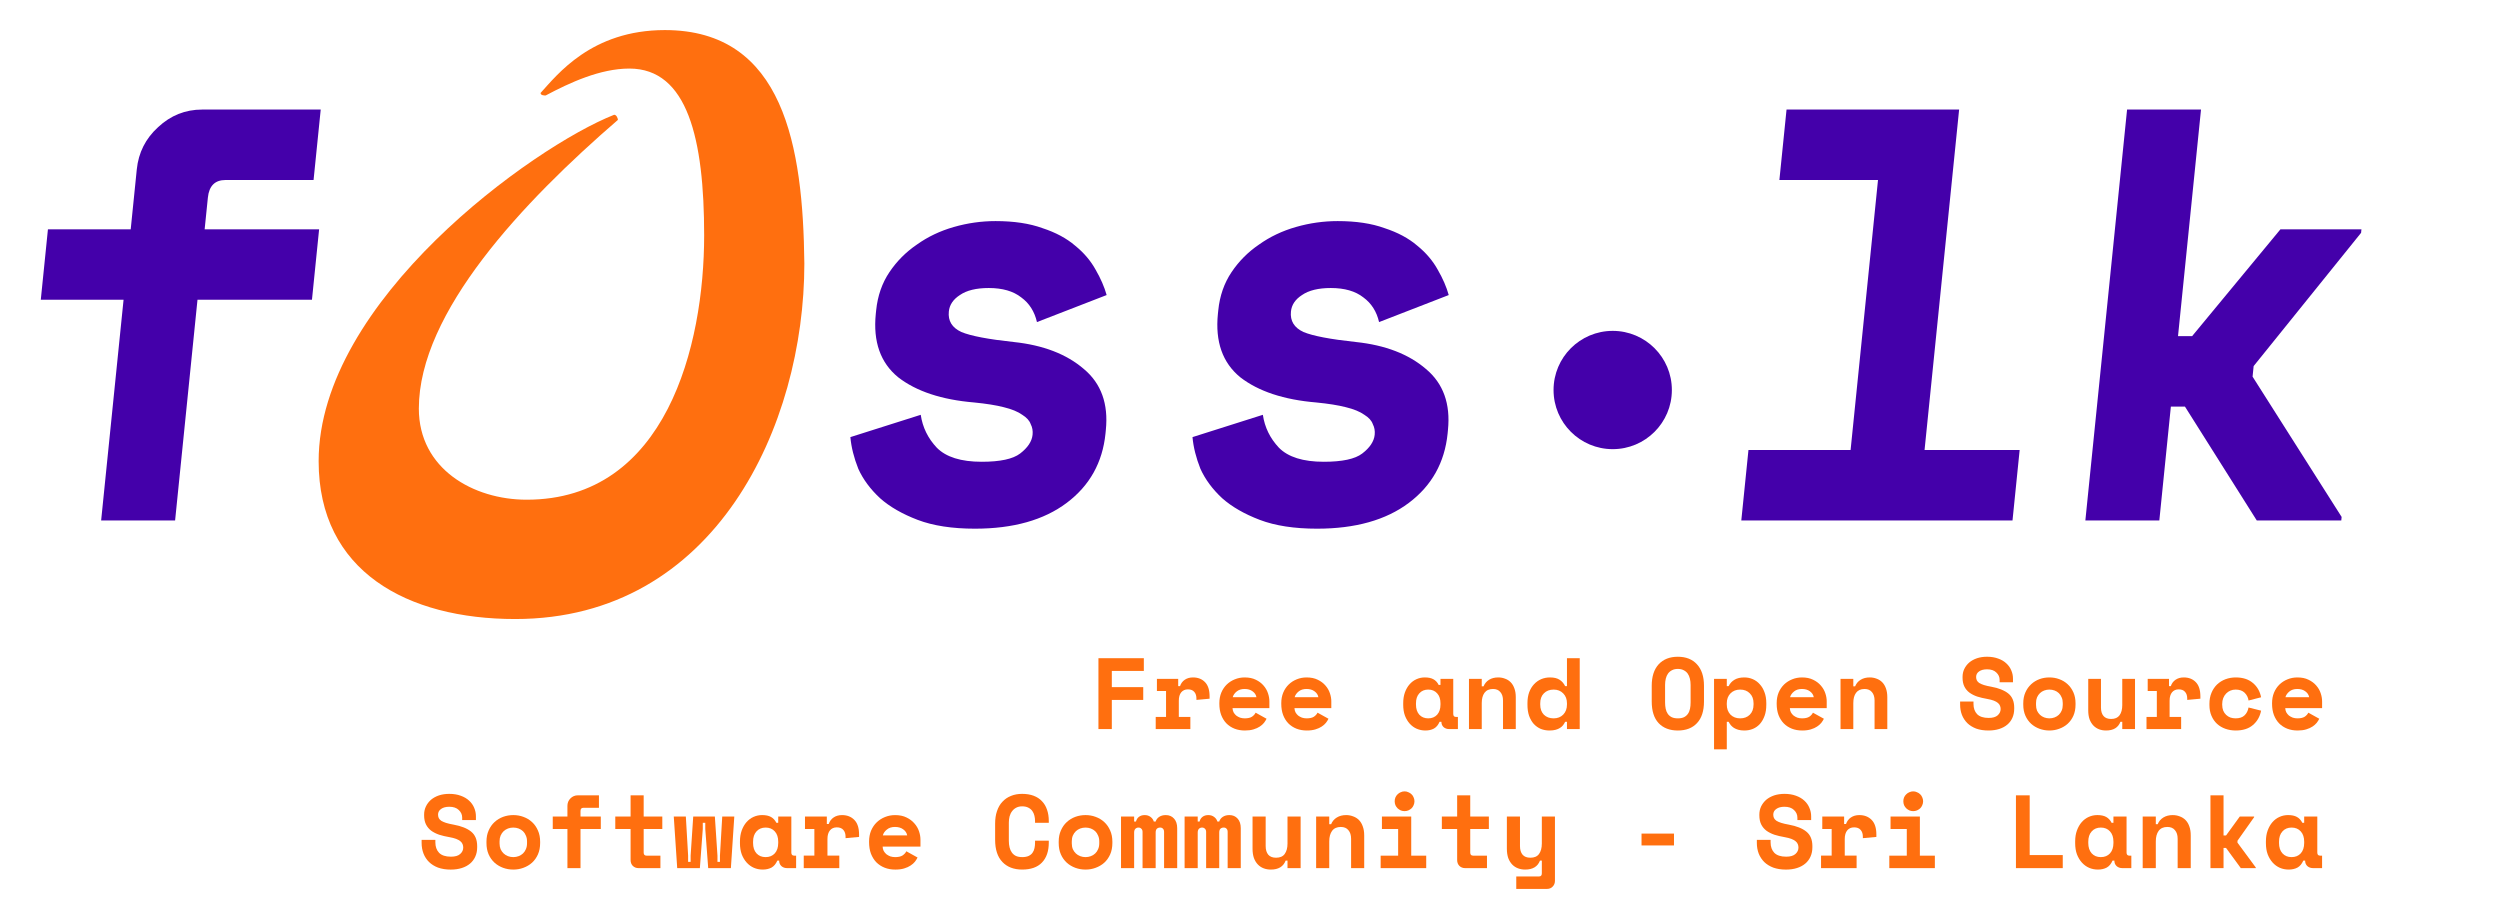 <?xml version="1.0" encoding="UTF-8" standalone="no"?>
<!-- Created with Inkscape (http://www.inkscape.org/) -->

<svg
   xmlns:dc="http://purl.org/dc/elements/1.1/"
   xmlns:cc="http://creativecommons.org/ns#"
   xmlns:rdf="http://www.w3.org/1999/02/22-rdf-syntax-ns#"
   xmlns:svg="http://www.w3.org/2000/svg"
   xmlns="http://www.w3.org/2000/svg"
   xmlns:sodipodi="http://sodipodi.sourceforge.net/DTD/sodipodi-0.dtd"
   xmlns:inkscape="http://www.inkscape.org/namespaces/inkscape"
   version="1.1"
   id="svg2"
   xml:space="preserve"
   width="742pt"
   height="270pt"
   viewBox="0 0 989.335 360"
   sodipodi:docname="fosslk_logo_FULL_CLR.svg"
   inkscape:version="0.92.2 5c3e80d, 2017-08-06"><defs
     id="defs6" /><sodipodi:namedview
     pagecolor="#ffffff"
     bordercolor="#666666"
     borderopacity="1"
     objecttolerance="10"
     gridtolerance="10"
     guidetolerance="10"
     inkscape:pageopacity="0"
     inkscape:pageshadow="2"
     inkscape:window-width="1441"
     inkscape:window-height="863"
     id="namedview4"
     showgrid="false"
     inkscape:zoom="0.80217391"
     inkscape:cx="479.32249"
     inkscape:cy="86"
     inkscape:window-x="0"
     inkscape:window-y="0"
     inkscape:window-maximized="0"
     inkscape:current-layer="g10"
     units="pt" /><g
     id="g10"
     inkscape:groupmode="layer"
     inkscape:label="ink_ext_XXXXXX"
     transform="matrix(1.333,0,0,-1.333,0,360)"><path
       inkscape:connector-curvature="0"
       id="path14"
       style="fill:#ff6600;fill-opacity:0.941;fill-rule:nonzero;stroke:none;stroke-width:0.2"
       d="m 182.319,235.996 c -24.095,-9.519 -87.723,-55.23 -87.723,-102.844 0,-32.759 26.353,-46.858 58.352,-46.858 59.485,0 85.843,57.525 85.843,105.521 -0.382,34.663 -6.025,69.323 -41.412,69.323 -21.84,0 -32,-13.328 -36.9,-18.666 0,-0.755 1.131,-0.755 1.507,-0.755 7.155,3.807 16.191,7.996 24.852,7.996 17.315,0 22.207,-20.951 22.207,-49.518 0,-32.765 -11.29,-78.476 -52.702,-78.476 -15.815,0 -32,9.145 -32,27.046 0,28.576 30.869,61.332 59.101,85.711 0,0.382 -0.375,1.52 -1.124,1.52 z" /><path
       inkscape:connector-curvature="0"
       id="path16"
       style="fill:#4400aa;fill-opacity:1;fill-rule:nonzero;stroke:none;stroke-width:0.2"
       d="m 14.232,201.991 h 24.573 l 1.802,17.775 c 0.507,4.994 2.615,9.177 6.328,12.549 3.721,3.48 8.076,5.228 13.078,5.228 H 95.213 L 93.09,216.63 H 66.949 c -3.136,0 -4.884,-1.748 -5.236,-5.228 l -0.959,-9.411 h 33.983 l -2.123,-20.913 H 58.631 L 51.983,115.555 H 30.026 l 6.656,65.523 H 12.109 Z" /><path
       inkscape:connector-curvature="0"
       id="path18"
       style="fill:#4400aa;fill-opacity:1;fill-rule:nonzero;stroke:none;stroke-width:0.2"
       d="m 281.685,177.591 c -0.29,-2.787 0.959,-4.815 3.738,-6.095 2.785,-1.163 7.966,-2.154 15.551,-2.964 8.74,-0.928 15.669,-3.598 20.795,-8.015 5.142,-4.299 7.319,-10.339 6.524,-18.126 l -0.102,-1.047 c -0.875,-8.597 -4.706,-15.449 -11.502,-20.561 -6.788,-5.109 -15.879,-7.669 -27.263,-7.669 -6.736,0 -12.399,0.873 -16.988,2.613 -4.58,1.748 -8.318,3.893 -11.191,6.454 -2.871,2.669 -5.018,5.571 -6.438,8.708 -1.294,3.255 -2.083,6.391 -2.355,9.411 l 20.889,6.623 c 0.545,-3.721 2.137,-6.967 4.76,-9.76 2.739,-2.786 7.177,-4.183 13.342,-4.183 5.455,0 9.255,0.811 11.4,2.443 2.263,1.739 3.496,3.596 3.7,5.579 0.116,1.154 -0.062,2.199 -0.553,3.136 -0.36,1.045 -1.195,1.973 -2.505,2.784 -1.296,0.929 -3.138,1.686 -5.517,2.264 -2.271,0.585 -5.182,1.046 -8.748,1.396 -9.676,0.813 -17.205,3.31 -22.591,7.491 -5.258,4.301 -7.467,10.573 -6.632,18.822 l 0.11,1.046 c 0.437,4.299 1.748,8.076 3.939,11.33 2.185,3.255 4.902,5.977 8.148,8.185 3.254,2.325 6.92,4.065 10.987,5.227 4.065,1.165 8.192,1.748 12.375,1.748 5.461,0 10.098,-0.701 13.905,-2.089 3.933,-1.28 7.185,-3.028 9.746,-5.23 2.575,-2.09 4.602,-4.479 6.071,-7.148 1.482,-2.56 2.567,-5.057 3.254,-7.491 l -20.687,-8.021 c -0.725,3.137 -2.277,5.579 -4.658,7.319 -2.363,1.864 -5.579,2.793 -9.644,2.793 -3.722,0 -6.578,-0.701 -8.584,-2.091 -1.982,-1.279 -3.082,-2.911 -3.276,-4.884 z" /><path
       inkscape:connector-curvature="0"
       id="path20"
       style="fill:#4400aa;fill-opacity:1;fill-rule:nonzero;stroke:none;stroke-width:0.2"
       d="m 383.25,177.591 c -0.288,-2.787 0.961,-4.815 3.732,-6.095 2.793,-1.163 7.974,-2.154 15.559,-2.964 8.74,-0.928 15.667,-3.598 20.795,-8.015 5.142,-4.299 7.319,-10.339 6.522,-18.126 l -0.1,-1.047 c -0.875,-8.597 -4.706,-15.449 -11.502,-20.561 -6.79,-5.109 -15.879,-7.669 -27.265,-7.669 -6.742,0 -12.399,0.873 -16.988,2.613 -4.587,1.748 -8.318,3.893 -11.197,6.454 -2.865,2.669 -5.01,5.571 -6.43,8.708 -1.294,3.255 -2.083,6.391 -2.355,9.411 l 20.889,6.623 c 0.545,-3.721 2.137,-6.967 4.758,-9.76 2.733,-2.786 7.179,-4.183 13.336,-4.183 5.463,0 9.263,0.811 11.4,2.443 2.271,1.739 3.504,3.596 3.708,5.579 0.116,1.154 -0.072,2.199 -0.555,3.136 -0.358,1.045 -1.193,1.973 -2.505,2.784 -1.302,0.929 -3.136,1.686 -5.515,2.264 -2.271,0.585 -5.182,1.046 -8.748,1.396 -9.676,0.813 -17.207,3.31 -22.591,7.491 -5.26,4.301 -7.467,10.573 -6.632,18.822 l 0.11,1.046 c 0.435,4.299 1.748,8.076 3.939,11.33 2.185,3.255 4.9,5.977 8.146,8.185 3.254,2.325 6.922,4.065 10.987,5.227 4.067,1.165 8.194,1.748 12.377,1.748 5.461,0 10.096,-0.701 13.905,-2.089 3.931,-1.28 7.185,-3.028 9.746,-5.23 2.575,-2.09 4.602,-4.479 6.071,-7.148 1.482,-2.56 2.567,-5.057 3.246,-7.491 l -20.679,-8.021 c -0.725,3.137 -2.279,5.579 -4.658,7.319 -2.365,1.864 -5.579,2.793 -9.652,2.793 -3.714,0 -6.57,-0.701 -8.576,-2.091 -1.99,-1.279 -3.082,-2.911 -3.278,-4.884 z" /><path
       inkscape:connector-curvature="0"
       id="path22"
       style="fill:#4400aa;fill-opacity:1;fill-rule:nonzero;stroke:none;stroke-width:0.2"
       d="m 519.073,136.468 h 30.322 l 8.138,80.162 h -29.277 l 2.123,20.913 h 51.235 L 571.352,136.468 h 28.232 l -2.121,-20.912 h -80.513 z" /><path
       inkscape:connector-curvature="0"
       id="path24"
       style="fill:#4400aa;fill-opacity:1;fill-rule:nonzero;stroke:none;stroke-width:0.2"
       d="m 646.597,170.272 h 4.183 l 26.227,31.72 h 24.049 l -0.11,-1.046 -31.898,-39.561 -0.314,-3.138 26.438,-41.645 -0.102,-1.046 H 669.977 L 648.659,149.358 h -4.183 l -3.426,-33.803 h -21.958 l 12.383,121.987 h 21.95 z" /><path
       inkscape:connector-curvature="0"
       id="path26"
       style="fill:#4400aa;fill-opacity:1;fill-rule:nonzero;stroke:none;stroke-width:0.2"
       d="m 496.334,154.283 c 0,-9.699 -7.867,-17.557 -17.557,-17.557 -9.7,0 -17.565,7.859 -17.565,17.557 0,9.698 7.865,17.556 17.565,17.556 9.69,0 17.557,-7.859 17.557,-17.556 z" /><path
       inkscape:connector-curvature="0"
       id="path28"
       style="fill:#ff6600;fill-opacity:0.941;fill-rule:nonzero;stroke:none;stroke-width:0.2"
       d="m 326.1,74.674 h 13.476 v -3.791 h -9.505 v -4.815 h 9.325 v -3.785 h -9.325 V 53.622 h -3.971 z" /><path
       inkscape:connector-curvature="0"
       id="path30"
       style="fill:#ff6600;fill-opacity:0.941;fill-rule:nonzero;stroke:none;stroke-width:0.2"
       d="m 343.461,68.533 h 6.314 v -2.161 h 0.545 c 0.282,0.819 0.749,1.452 1.412,1.895 0.679,0.462 1.49,0.688 2.435,0.688 1.482,0 2.677,-0.467 3.582,-1.413 0.897,-0.921 1.348,-2.333 1.348,-4.237 v -0.662 l -3.909,-0.36 v 0.421 c 0,0.819 -0.21,1.476 -0.631,1.952 -0.421,0.507 -1.053,0.757 -1.896,0.757 -0.835,0 -1.498,-0.297 -1.982,-0.875 -0.485,-0.585 -0.719,-1.412 -0.719,-2.497 v -4.814 h 3.426 V 53.622 h -10.284 v 3.605 h 3.066 v 7.703 h -2.709 z" /><path
       inkscape:connector-curvature="0"
       id="path32"
       style="fill:#ff6600;fill-opacity:0.941;fill-rule:nonzero;stroke:none;stroke-width:0.2"
       d="m 365.904,59.85 c 0.022,-0.445 0.124,-0.851 0.304,-1.234 0.204,-0.366 0.461,-0.686 0.781,-0.967 0.344,-0.258 0.725,-0.468 1.147,-0.631 0.437,-0.142 0.897,-0.212 1.38,-0.212 0.945,0 1.662,0.164 2.161,0.484 0.507,0.343 0.867,0.741 1.085,1.203 l 3.246,-1.802 c -0.178,-0.384 -0.429,-0.781 -0.749,-1.202 -0.32,-0.398 -0.741,-0.773 -1.262,-1.117 -0.499,-0.336 -1.125,-0.616 -1.866,-0.841 -0.717,-0.22 -1.576,-0.33 -2.551,-0.33 -1.125,0 -2.147,0.18 -3.074,0.54 -0.921,0.367 -1.726,0.881 -2.405,1.568 -0.663,0.68 -1.177,1.515 -1.56,2.497 -0.366,0.983 -0.545,2.092 -0.545,3.332 v 0.188 c 0,1.139 0.194,2.186 0.577,3.12 0.398,0.945 0.937,1.748 1.622,2.411 0.679,0.657 1.476,1.17 2.373,1.53 0.921,0.381 1.904,0.569 2.948,0.569 1.28,0 2.389,-0.226 3.31,-0.688 0.921,-0.443 1.684,-1.012 2.285,-1.716 0.601,-0.679 1.039,-1.443 1.318,-2.285 0.282,-0.821 0.421,-1.624 0.421,-2.405 v -2.012 z m 3.582,5.679 c -0.961,0 -1.748,-0.25 -2.349,-0.749 -0.601,-0.484 -0.991,-1.045 -1.171,-1.684 h 7.038 c -0.124,0.701 -0.499,1.278 -1.147,1.739 -0.615,0.467 -1.412,0.694 -2.371,0.694 z" /><path
       inkscape:connector-curvature="0"
       id="path34"
       style="fill:#ff6600;fill-opacity:0.941;fill-rule:nonzero;stroke:none;stroke-width:0.2"
       d="m 384.288,59.85 c 0.024,-0.445 0.124,-0.851 0.304,-1.234 0.204,-0.366 0.461,-0.686 0.781,-0.967 0.344,-0.258 0.725,-0.468 1.139,-0.631 0.445,-0.142 0.905,-0.212 1.388,-0.212 0.945,0 1.662,0.164 2.161,0.484 0.499,0.343 0.867,0.741 1.085,1.203 l 3.246,-1.802 c -0.178,-0.384 -0.427,-0.781 -0.749,-1.202 -0.32,-0.398 -0.741,-0.773 -1.262,-1.117 -0.499,-0.336 -1.125,-0.616 -1.866,-0.841 -0.717,-0.22 -1.576,-0.33 -2.559,-0.33 -1.117,0 -2.137,0.18 -3.066,0.54 -0.921,0.367 -1.726,0.881 -2.403,1.568 -0.663,0.68 -1.187,1.515 -1.562,2.497 -0.366,0.983 -0.545,2.092 -0.545,3.332 v 0.188 c 0,1.139 0.194,2.186 0.577,3.12 0.398,0.945 0.937,1.748 1.622,2.411 0.679,0.657 1.468,1.17 2.373,1.53 0.921,0.381 1.904,0.569 2.948,0.569 1.28,0 2.389,-0.226 3.31,-0.688 0.921,-0.443 1.684,-1.012 2.285,-1.716 0.601,-0.679 1.039,-1.443 1.318,-2.285 0.282,-0.821 0.421,-1.624 0.421,-2.405 v -2.012 z m 3.582,5.679 c -0.961,0 -1.748,-0.25 -2.349,-0.749 -0.601,-0.484 -0.991,-1.045 -1.171,-1.684 h 7.04 c -0.126,0.701 -0.499,1.278 -1.149,1.739 -0.615,0.467 -1.412,0.694 -2.371,0.694 z" /><path
       inkscape:connector-curvature="0"
       id="path36"
       style="fill:#ff6600;fill-opacity:0.941;fill-rule:nonzero;stroke:none;stroke-width:0.2"
       d="m 427.369,55.782 c -0.398,-0.935 -0.959,-1.606 -1.678,-2.011 -0.725,-0.384 -1.568,-0.572 -2.527,-0.572 -0.905,0 -1.756,0.173 -2.559,0.516 -0.781,0.336 -1.468,0.835 -2.078,1.498 -0.599,0.663 -1.077,1.468 -1.442,2.411 -0.336,0.936 -0.507,2.013 -0.507,3.216 v 0.484 c 0,1.178 0.172,2.24 0.507,3.185 0.344,0.942 0.803,1.748 1.388,2.403 0.577,0.663 1.248,1.163 2.014,1.506 0.781,0.358 1.616,0.538 2.497,0.538 1.061,0 1.912,-0.18 2.551,-0.538 0.663,-0.359 1.187,-0.921 1.568,-1.685 h 0.539 v 1.802 h 3.791 V 58.132 c 0,-0.602 0.266,-0.905 0.813,-0.905 h 0.569 V 53.622 h -2.583 c -0.687,0 -1.248,0.204 -1.686,0.601 -0.421,0.398 -0.631,0.921 -0.631,1.56 z m -3.362,1.023 c 1.099,0 1.982,0.368 2.645,1.085 0.663,0.741 0.991,1.748 0.991,3.013 v 0.36 c 0,1.262 -0.328,2.255 -0.991,2.972 -0.663,0.741 -1.546,1.114 -2.645,1.114 -1.101,0 -1.984,-0.373 -2.647,-1.114 -0.663,-0.717 -0.991,-1.711 -0.991,-2.972 v -0.36 c 0,-1.265 0.328,-2.271 0.991,-3.013 0.663,-0.717 1.546,-1.085 2.647,-1.085 z" /><path
       inkscape:connector-curvature="0"
       id="path38"
       style="fill:#ff6600;fill-opacity:0.941;fill-rule:nonzero;stroke:none;stroke-width:0.2"
       d="m 439.894,53.622 h -3.793 v 14.912 h 3.793 v -2.223 h 0.537 c 0.344,0.843 0.899,1.498 1.654,1.957 0.765,0.462 1.656,0.688 2.677,0.688 0.727,0 1.398,-0.116 2.014,-0.36 0.647,-0.218 1.211,-0.569 1.686,-1.053 0.483,-0.475 0.851,-1.092 1.115,-1.834 0.282,-0.741 0.421,-1.622 0.421,-2.645 V 53.622 H 446.206 v 8.481 c 0,1.063 -0.258,1.898 -0.781,2.497 -0.499,0.617 -1.233,0.929 -2.191,0.929 -1.125,0 -1.968,-0.382 -2.529,-1.138 -0.537,-0.741 -0.811,-1.748 -0.811,-3.013 z" /><path
       inkscape:connector-curvature="0"
       id="path40"
       style="fill:#ff6600;fill-opacity:0.941;fill-rule:nonzero;stroke:none;stroke-width:0.2"
       d="m 465.191,55.782 h -0.539 c -0.164,-0.336 -0.358,-0.671 -0.599,-0.99 -0.22,-0.296 -0.523,-0.57 -0.907,-0.811 -0.358,-0.241 -0.803,-0.429 -1.318,-0.569 -0.507,-0.14 -1.115,-0.212 -1.834,-0.212 -0.929,0 -1.786,0.164 -2.591,0.485 -0.779,0.336 -1.474,0.827 -2.076,1.475 -0.577,0.655 -1.037,1.458 -1.38,2.403 -0.32,0.945 -0.483,2.022 -0.483,3.246 v 0.54 c 0,1.208 0.172,2.277 0.515,3.222 0.358,0.945 0.841,1.732 1.442,2.371 0.617,0.663 1.334,1.163 2.131,1.506 0.827,0.343 1.684,0.507 2.591,0.507 1.201,0 2.153,-0.226 2.855,-0.688 0.703,-0.443 1.248,-1.076 1.654,-1.895 h 0.539 v 8.302 h 3.791 V 53.622 h -3.791 z m -3.963,1.023 c 1.177,0 2.129,0.375 2.855,1.117 0.741,0.765 1.109,1.756 1.109,2.981 v 0.36 c 0,1.224 -0.368,2.199 -1.109,2.948 -0.725,0.757 -1.678,1.138 -2.855,1.138 -1.187,0 -2.147,-0.373 -2.889,-1.114 -0.725,-0.717 -1.085,-1.711 -1.085,-2.972 v -0.36 c 0,-1.265 0.36,-2.271 1.085,-3.013 0.741,-0.717 1.702,-1.085 2.889,-1.085 z" /><path
       inkscape:connector-curvature="0"
       id="path42"
       style="fill:#ff6600;fill-opacity:0.941;fill-rule:nonzero;stroke:none;stroke-width:0.2"
       d="m 490.357,66.49 c 0,2.731 0.677,4.846 2.044,6.35 1.38,1.498 3.286,2.256 5.711,2.256 2.427,0 4.323,-0.758 5.681,-2.256 1.382,-1.504 2.076,-3.619 2.076,-6.35 v -4.691 c 0,-2.8 -0.693,-4.94 -2.076,-6.406 -1.358,-1.458 -3.254,-2.194 -5.681,-2.194 -2.425,0 -4.331,0.735 -5.711,2.194 -1.366,1.466 -2.044,3.606 -2.044,6.406 z m 7.755,-9.685 c 0.719,0 1.318,0.118 1.804,0.336 0.483,0.242 0.873,0.57 1.171,0.991 0.304,0.421 0.513,0.921 0.631,1.506 0.126,0.578 0.18,1.217 0.18,1.919 v 5.174 c 0,0.663 -0.07,1.286 -0.212,1.863 -0.14,0.585 -0.358,1.084 -0.655,1.507 -0.304,0.421 -0.693,0.749 -1.179,0.99 -0.475,0.258 -1.061,0.392 -1.74,0.392 -0.685,0 -1.262,-0.133 -1.748,-0.392 -0.475,-0.241 -0.865,-0.569 -1.171,-0.99 -0.304,-0.422 -0.521,-0.922 -0.663,-1.507 -0.14,-0.578 -0.21,-1.2 -0.21,-1.863 v -5.174 c 0,-0.703 0.062,-1.342 0.18,-1.919 0.124,-0.585 0.336,-1.085 0.631,-1.506 0.304,-0.421 0.695,-0.749 1.179,-0.991 0.475,-0.218 1.077,-0.336 1.802,-0.336 z" /><path
       inkscape:connector-curvature="0"
       id="path44"
       style="fill:#ff6600;fill-opacity:0.941;fill-rule:nonzero;stroke:none;stroke-width:0.2"
       d="m 512.642,47.606 h -3.785 v 20.927 h 3.785 v -2.161 h 0.545 c 0.398,0.819 0.983,1.452 1.74,1.895 0.765,0.462 1.74,0.688 2.918,0.688 0.883,0 1.718,-0.164 2.497,-0.507 0.805,-0.343 1.49,-0.843 2.076,-1.506 0.601,-0.64 1.069,-1.426 1.412,-2.371 0.36,-0.945 0.539,-2.014 0.539,-3.222 v -0.54 c 0,-1.224 -0.164,-2.301 -0.507,-3.246 -0.344,-0.944 -0.803,-1.748 -1.38,-2.403 -0.585,-0.648 -1.272,-1.138 -2.078,-1.475 -0.779,-0.321 -1.638,-0.485 -2.559,-0.485 -0.679,0 -1.27,0.073 -1.77,0.212 -0.499,0.14 -0.945,0.328 -1.328,0.569 -0.358,0.242 -0.669,0.516 -0.927,0.811 -0.242,0.319 -0.453,0.655 -0.633,0.99 h -0.545 z m 3.971,9.199 c 1.187,0 2.137,0.368 2.857,1.085 0.741,0.741 1.115,1.748 1.115,3.013 v 0.36 c 0,1.262 -0.374,2.255 -1.115,2.972 -0.719,0.741 -1.67,1.114 -2.857,1.114 -1.179,0 -2.145,-0.382 -2.887,-1.138 -0.719,-0.749 -1.085,-1.724 -1.085,-2.948 v -0.36 c 0,-1.225 0.366,-2.215 1.085,-2.981 0.741,-0.741 1.708,-1.117 2.887,-1.117 z" /><path
       inkscape:connector-curvature="0"
       id="path46"
       style="fill:#ff6600;fill-opacity:0.941;fill-rule:nonzero;stroke:none;stroke-width:0.2"
       d="m 531.362,59.85 c 0.016,-0.445 0.116,-0.851 0.296,-1.234 0.204,-0.366 0.461,-0.686 0.789,-0.967 0.336,-0.258 0.717,-0.468 1.139,-0.631 0.445,-0.142 0.905,-0.212 1.382,-0.212 0.943,0 1.67,0.164 2.169,0.484 0.499,0.343 0.857,0.741 1.077,1.203 l 3.252,-1.802 c -0.178,-0.384 -0.435,-0.781 -0.755,-1.202 -0.322,-0.398 -0.743,-0.773 -1.264,-1.117 -0.499,-0.336 -1.117,-0.616 -1.858,-0.841 -0.725,-0.22 -1.576,-0.33 -2.559,-0.33 -1.125,0 -2.145,0.18 -3.066,0.54 -0.921,0.367 -1.726,0.881 -2.403,1.568 -0.665,0.68 -1.187,1.515 -1.57,2.497 -0.358,0.983 -0.537,2.092 -0.537,3.332 v 0.188 c 0,1.139 0.188,2.186 0.569,3.12 0.398,0.945 0.945,1.748 1.624,2.411 0.685,0.657 1.474,1.17 2.379,1.53 0.921,0.381 1.904,0.569 2.942,0.569 1.286,0 2.387,-0.226 3.308,-0.688 0.921,-0.443 1.686,-1.012 2.285,-1.716 0.601,-0.679 1.047,-1.443 1.326,-2.285 0.282,-0.821 0.421,-1.624 0.421,-2.405 v -2.012 z m 3.574,5.679 c -0.961,0 -1.74,-0.25 -2.341,-0.749 -0.601,-0.484 -0.991,-1.045 -1.171,-1.684 h 7.032 c -0.118,0.701 -0.499,1.278 -1.141,1.739 -0.623,0.467 -1.412,0.694 -2.379,0.694 z" /><path
       inkscape:connector-curvature="0"
       id="path48"
       style="fill:#ff6600;fill-opacity:0.941;fill-rule:nonzero;stroke:none;stroke-width:0.2"
       d="m 550.199,53.622 h -3.793 v 14.912 h 3.793 v -2.223 h 0.537 c 0.344,0.843 0.889,1.498 1.654,1.957 0.765,0.462 1.654,0.688 2.677,0.688 0.717,0 1.388,-0.116 2.014,-0.36 0.639,-0.218 1.201,-0.569 1.686,-1.053 0.483,-0.475 0.849,-1.092 1.115,-1.834 0.274,-0.741 0.413,-1.622 0.413,-2.645 V 53.622 h -3.783 v 8.481 c 0,1.063 -0.266,1.898 -0.781,2.497 -0.507,0.617 -1.233,0.929 -2.199,0.929 -1.125,0 -1.96,-0.382 -2.521,-1.138 -0.547,-0.741 -0.811,-1.748 -0.811,-3.013 z" /><path
       inkscape:connector-curvature="0"
       id="path50"
       style="fill:#ff6600;fill-opacity:0.941;fill-rule:nonzero;stroke:none;stroke-width:0.2"
       d="m 593.639,68.238 c 0,0.843 -0.328,1.576 -0.991,2.191 -0.641,0.626 -1.554,0.937 -2.741,0.937 -0.999,0 -1.794,-0.21 -2.371,-0.631 -0.585,-0.406 -0.875,-0.953 -0.875,-1.654 0,-0.359 0.072,-0.694 0.212,-0.99 0.14,-0.282 0.382,-0.548 0.717,-0.79 0.368,-0.218 0.827,-0.413 1.39,-0.601 0.577,-0.18 1.31,-0.352 2.191,-0.507 2.209,-0.398 3.887,-1.077 5.05,-2.012 1.163,-0.945 1.748,-2.342 1.748,-4.183 v -0.36 c 0,-0.982 -0.18,-1.871 -0.539,-2.677 -0.344,-0.779 -0.843,-1.458 -1.506,-2.014 -0.663,-0.561 -1.466,-0.999 -2.403,-1.294 -0.945,-0.304 -2.006,-0.454 -3.192,-0.454 -1.38,0 -2.605,0.188 -3.668,0.572 -1.045,0.405 -1.912,0.942 -2.613,1.621 -0.703,0.703 -1.233,1.515 -1.6,2.443 -0.36,0.937 -0.537,1.958 -0.537,3.067 v 0.897 h 3.971 v -0.717 c 0,-1.264 0.36,-2.279 1.077,-3.036 0.749,-0.749 1.888,-1.115 3.434,-1.115 1.201,0 2.091,0.258 2.677,0.779 0.577,0.524 0.873,1.146 0.873,1.866 0,0.343 -0.062,0.663 -0.188,0.959 -0.116,0.319 -0.328,0.601 -0.623,0.843 -0.306,0.266 -0.719,0.492 -1.241,0.695 -0.515,0.201 -1.179,0.365 -1.984,0.507 -1.061,0.188 -2.036,0.414 -2.917,0.693 -0.883,0.306 -1.656,0.695 -2.311,1.171 -0.647,0.485 -1.147,1.085 -1.506,1.812 -0.358,0.717 -0.537,1.598 -0.537,2.644 v 0.179 c 0,0.858 0.164,1.654 0.507,2.372 0.358,0.741 0.851,1.388 1.474,1.928 0.639,0.539 1.404,0.958 2.287,1.264 0.897,0.296 1.904,0.452 3.002,0.452 1.243,0 2.349,-0.187 3.31,-0.546 0.959,-0.335 1.764,-0.811 2.403,-1.412 0.663,-0.602 1.155,-1.297 1.474,-2.076 0.344,-0.781 0.515,-1.6 0.515,-2.467 v -1.082 h -3.971 z" /><path
       inkscape:connector-curvature="0"
       id="path52"
       style="fill:#ff6600;fill-opacity:0.941;fill-rule:nonzero;stroke:none;stroke-width:0.2"
       d="m 616.174,60.903 c 0,-1.249 -0.212,-2.35 -0.631,-3.309 -0.421,-0.944 -0.993,-1.748 -1.718,-2.411 -0.717,-0.641 -1.552,-1.132 -2.497,-1.468 -0.921,-0.343 -1.888,-0.516 -2.918,-0.516 -1.023,0 -1.998,0.173 -2.94,0.516 -0.921,0.336 -1.748,0.827 -2.467,1.468 -0.725,0.663 -1.294,1.467 -1.716,2.411 -0.421,0.959 -0.633,2.06 -0.633,3.309 v 0.36 c 0,1.224 0.212,2.301 0.633,3.246 0.421,0.958 0.991,1.77 1.716,2.433 0.719,0.663 1.546,1.163 2.467,1.506 0.943,0.343 1.918,0.507 2.94,0.507 1.031,0 1.998,-0.164 2.918,-0.507 0.945,-0.343 1.78,-0.843 2.497,-1.506 0.725,-0.663 1.296,-1.475 1.718,-2.433 0.419,-0.945 0.631,-2.022 0.631,-3.246 z m -7.765,-4.097 c 0.547,0 1.055,0.094 1.538,0.274 0.483,0.18 0.905,0.446 1.264,0.779 0.358,0.344 0.639,0.758 0.841,1.234 0.22,0.508 0.328,1.069 0.328,1.684 v 0.602 c 0,0.625 -0.108,1.178 -0.328,1.654 -0.202,0.499 -0.483,0.921 -0.841,1.264 -0.36,0.344 -0.781,0.602 -1.264,0.781 -0.483,0.18 -0.991,0.272 -1.538,0.272 -0.537,0 -1.045,-0.091 -1.528,-0.272 -0.485,-0.179 -0.907,-0.437 -1.264,-0.781 -0.36,-0.343 -0.647,-0.765 -0.875,-1.264 -0.194,-0.476 -0.296,-1.029 -0.296,-1.654 v -0.602 c 0,-0.615 0.102,-1.176 0.296,-1.684 0.228,-0.477 0.515,-0.89 0.875,-1.234 0.358,-0.333 0.779,-0.599 1.264,-0.779 0.483,-0.179 0.991,-0.274 1.528,-0.274 z" /><path
       inkscape:connector-curvature="0"
       id="path54"
       style="fill:#ff6600;fill-opacity:0.941;fill-rule:nonzero;stroke:none;stroke-width:0.2"
       d="m 630.047,68.533 h 3.785 V 53.622 h -3.785 v 2.161 H 629.502 c -0.663,-1.724 -2.083,-2.583 -4.269,-2.583 -0.741,0 -1.436,0.118 -2.076,0.36 -0.639,0.242 -1.203,0.617 -1.686,1.117 -0.475,0.499 -0.857,1.123 -1.139,1.864 -0.266,0.757 -0.39,1.653 -0.39,2.677 v 9.317 h 3.783 v -8.536 c 0,-1.061 0.25,-1.896 0.757,-2.497 0.499,-0.578 1.248,-0.875 2.255,-0.875 1.139,0 1.974,0.368 2.497,1.084 0.537,0.741 0.811,1.748 0.811,3.004 z" /><path
       inkscape:connector-curvature="0"
       id="path56"
       style="fill:#ff6600;fill-opacity:0.941;fill-rule:nonzero;stroke:none;stroke-width:0.2"
       d="m 637.6,68.533 h 6.322 v -2.161 h 0.537 c 0.282,0.819 0.749,1.452 1.412,1.895 0.679,0.462 1.49,0.688 2.435,0.688 1.482,0 2.677,-0.467 3.582,-1.413 0.897,-0.921 1.35,-2.333 1.35,-4.237 v -0.662 l -3.909,-0.36 v 0.421 c 0,0.819 -0.212,1.476 -0.633,1.952 -0.421,0.507 -1.053,0.757 -1.896,0.757 -0.835,0 -1.498,-0.297 -1.982,-0.875 -0.483,-0.585 -0.719,-1.412 -0.719,-2.497 v -4.814 h 3.426 V 53.622 h -10.284 v 3.605 h 3.066 v 7.703 h -2.709 z" /><path
       inkscape:connector-curvature="0"
       id="path58"
       style="fill:#ff6600;fill-opacity:0.941;fill-rule:nonzero;stroke:none;stroke-width:0.2"
       d="m 671.264,59.092 c -0.344,-1.763 -1.155,-3.184 -2.435,-4.268 -1.264,-1.084 -2.956,-1.625 -5.088,-1.625 -1.099,0 -2.129,0.173 -3.096,0.516 -0.937,0.336 -1.764,0.827 -2.467,1.468 -0.693,0.648 -1.248,1.435 -1.646,2.379 -0.406,0.945 -0.609,2.014 -0.609,3.214 v 0.36 c 0,1.211 0.204,2.287 0.609,3.255 0.398,0.958 0.953,1.779 1.646,2.465 0.727,0.679 1.56,1.202 2.497,1.561 0.969,0.358 1.99,0.538 3.066,0.538 2.091,0 3.769,-0.538 5.058,-1.622 1.302,-1.076 2.121,-2.505 2.465,-4.268 l -3.73,-0.961 c -0.118,0.883 -0.499,1.64 -1.139,2.288 -0.649,0.639 -1.546,0.958 -2.709,0.958 -0.545,0 -1.053,-0.1 -1.536,-0.304 -0.477,-0.196 -0.899,-0.492 -1.264,-0.865 -0.36,-0.368 -0.649,-0.813 -0.867,-1.359 -0.202,-0.524 -0.304,-1.109 -0.304,-1.772 V 60.871 c 0,-0.663 0.102,-1.256 0.304,-1.778 0.218,-0.499 0.507,-0.921 0.867,-1.256 0.366,-0.343 0.787,-0.609 1.264,-0.789 0.483,-0.156 0.991,-0.242 1.536,-0.242 1.163,0 2.044,0.298 2.645,0.875 0.625,0.586 1.023,1.365 1.203,2.347 z" /><path
       inkscape:connector-curvature="0"
       id="path60"
       style="fill:#ff6600;fill-opacity:0.941;fill-rule:nonzero;stroke:none;stroke-width:0.2"
       d="m 678.427,59.85 c 0.024,-0.445 0.124,-0.851 0.304,-1.234 0.204,-0.366 0.461,-0.686 0.781,-0.967 0.344,-0.258 0.725,-0.468 1.147,-0.631 0.437,-0.142 0.897,-0.212 1.382,-0.212 0.943,0 1.662,0.164 2.161,0.484 0.505,0.343 0.865,0.741 1.085,1.203 l 3.246,-1.802 c -0.18,-0.384 -0.429,-0.781 -0.749,-1.202 -0.322,-0.398 -0.743,-0.773 -1.264,-1.117 -0.499,-0.336 -1.125,-0.616 -1.866,-0.841 -0.717,-0.22 -1.576,-0.33 -2.551,-0.33 -1.125,0 -2.145,0.18 -3.074,0.54 -0.921,0.367 -1.726,0.881 -2.403,1.568 -0.663,0.68 -1.179,1.515 -1.562,2.497 -0.366,0.983 -0.545,2.092 -0.545,3.332 v 0.188 c 0,1.139 0.196,2.186 0.577,3.12 0.398,0.945 0.937,1.748 1.622,2.411 0.679,0.657 1.476,1.17 2.373,1.53 0.921,0.381 1.904,0.569 2.95,0.569 1.278,0 2.387,-0.226 3.308,-0.688 0.921,-0.443 1.686,-1.012 2.285,-1.716 0.601,-0.679 1.039,-1.443 1.32,-2.285 0.28,-0.821 0.419,-1.624 0.419,-2.405 v -2.012 z m 3.582,5.679 c -0.961,0 -1.748,-0.25 -2.349,-0.749 -0.601,-0.484 -0.991,-1.045 -1.171,-1.684 h 7.04 c -0.126,0.701 -0.499,1.278 -1.149,1.739 -0.615,0.467 -1.412,0.694 -2.371,0.694 z" /><path
       inkscape:connector-curvature="0"
       id="path62"
       style="fill:#ff6600;fill-opacity:0.941;fill-rule:nonzero;stroke:none;stroke-width:0.2"
       d="m 137.209,27.348 c 0,0.867 -0.336,1.616 -1.013,2.256 -0.663,0.639 -1.6,0.958 -2.811,0.958 -1.028,0 -1.842,-0.218 -2.441,-0.655 -0.593,-0.406 -0.899,-0.975 -0.899,-1.693 0,-0.375 0.08,-0.711 0.219,-1.022 0.148,-0.289 0.39,-0.553 0.741,-0.803 0.374,-0.228 0.844,-0.43 1.42,-0.617 0.602,-0.188 1.351,-0.36 2.256,-0.524 2.263,-0.414 3.995,-1.101 5.188,-2.068 1.195,-0.967 1.788,-2.403 1.788,-4.291 v -0.375 c 0,-1.007 -0.179,-1.92 -0.553,-2.747 -0.352,-0.803 -0.867,-1.49 -1.546,-2.067 -0.68,-0.577 -1.498,-1.023 -2.465,-1.327 -0.969,-0.312 -2.06,-0.467 -3.278,-0.467 -1.421,0 -2.677,0.201 -3.77,0.591 -1.069,0.408 -1.958,0.969 -2.683,1.662 -0.72,0.727 -1.265,1.562 -1.632,2.506 -0.373,0.968 -0.561,2.013 -0.561,3.146 v 0.926 h 4.081 v -0.741 c 0,-1.295 0.368,-2.333 1.109,-3.113 0.765,-0.765 1.933,-1.146 3.518,-1.146 1.235,0 2.155,0.264 2.747,0.803 0.602,0.537 0.899,1.17 0.899,1.912 0,0.351 -0.064,0.679 -0.188,0.991 -0.126,0.327 -0.336,0.617 -0.647,0.867 -0.306,0.263 -0.727,0.499 -1.265,0.709 -0.539,0.204 -1.218,0.382 -2.037,0.524 -1.092,0.188 -2.091,0.421 -2.996,0.709 -0.904,0.314 -1.7,0.711 -2.379,1.202 -0.655,0.499 -1.17,1.114 -1.546,1.858 -0.366,0.741 -0.553,1.646 -0.553,2.715 v 0.187 c 0,0.881 0.18,1.693 0.531,2.434 0.365,0.765 0.873,1.42 1.506,1.983 0.663,0.553 1.442,0.982 2.347,1.295 0.929,0.303 1.959,0.459 3.09,0.459 1.273,0 2.403,-0.186 3.396,-0.553 0.991,-0.351 1.81,-0.835 2.473,-1.45 0.68,-0.617 1.179,-1.326 1.515,-2.132 0.343,-0.803 0.521,-1.646 0.521,-2.535 v -1.108 h -4.081 z" /><path
       inkscape:connector-curvature="0"
       id="path64"
       style="fill:#ff6600;fill-opacity:0.941;fill-rule:nonzero;stroke:none;stroke-width:0.2"
       d="m 160.353,19.812 c 0,-1.273 -0.218,-2.406 -0.655,-3.396 -0.43,-0.967 -1.015,-1.786 -1.756,-2.465 -0.741,-0.663 -1.6,-1.163 -2.567,-1.515 -0.945,-0.352 -1.944,-0.524 -2.989,-0.524 -1.053,0 -2.059,0.172 -3.028,0.524 -0.943,0.352 -1.794,0.851 -2.535,1.515 -0.741,0.679 -1.327,1.498 -1.756,2.465 -0.438,0.99 -0.647,2.123 -0.647,3.396 v 0.373 c 0,1.257 0.209,2.365 0.647,3.332 0.429,0.991 1.015,1.826 1.756,2.506 0.741,0.679 1.592,1.194 2.535,1.543 0.969,0.352 1.976,0.524 3.028,0.524 1.045,0 2.044,-0.172 2.989,-0.524 0.967,-0.35 1.826,-0.865 2.567,-1.543 0.741,-0.68 1.327,-1.515 1.756,-2.506 0.437,-0.967 0.655,-2.075 0.655,-3.332 z m -7.966,-4.2 c 0.553,0 1.077,0.094 1.569,0.282 0.499,0.186 0.928,0.452 1.304,0.804 0.366,0.351 0.655,0.773 0.857,1.264 0.226,0.515 0.344,1.092 0.344,1.732 v 0.617 c 0,0.639 -0.118,1.2 -0.344,1.692 -0.201,0.515 -0.491,0.953 -0.857,1.305 -0.375,0.341 -0.804,0.615 -1.304,0.803 -0.492,0.179 -1.015,0.273 -1.569,0.273 -0.561,0 -1.085,-0.094 -1.576,-0.273 -0.492,-0.188 -0.929,-0.462 -1.295,-0.803 -0.375,-0.352 -0.671,-0.79 -0.899,-1.305 -0.201,-0.492 -0.311,-1.053 -0.311,-1.692 v -0.617 c 0,-0.64 0.11,-1.217 0.311,-1.732 0.228,-0.492 0.524,-0.913 0.899,-1.264 0.366,-0.352 0.803,-0.618 1.295,-0.804 0.492,-0.187 1.015,-0.282 1.576,-0.282 z" /><path
       inkscape:connector-curvature="0"
       id="path66"
       style="fill:#ff6600;fill-opacity:0.941;fill-rule:nonzero;stroke:none;stroke-width:0.2"
       d="m 164.098,27.661 h 4.355 v 3.146 c 0,0.889 0.296,1.63 0.889,2.223 0.602,0.616 1.343,0.928 2.226,0.928 h 6.243 V 30.251 h -4.637 c -0.553,0 -0.835,-0.311 -0.835,-0.929 V 27.661 h 6.025 V 23.955 H 172.339 V 12.343 h -3.885 v 11.612 h -4.355 z" /><path
       inkscape:connector-curvature="0"
       id="path68"
       style="fill:#ff6600;fill-opacity:0.941;fill-rule:nonzero;stroke:none;stroke-width:0.2"
       d="m 182.662,27.661 h 4.543 v 6.298 h 3.885 V 27.661 h 5.533 V 23.955 H 191.09 V 16.971 c 0,-0.617 0.282,-0.921 0.835,-0.921 h 4.135 v -3.707 h -6.484 c -0.693,0 -1.272,0.228 -1.724,0.679 -0.437,0.453 -0.647,1.031 -0.647,1.732 v 9.201 h -4.543 z" /><path
       inkscape:connector-curvature="0"
       id="path70"
       style="fill:#ff6600;fill-opacity:0.941;fill-rule:nonzero;stroke:none;stroke-width:0.2"
       d="M 216.981,12.343 H 210.247 l -0.867,11.612 v 1.85 h -0.741 v -1.85 l -0.865,-11.612 h -6.728 L 200.026,27.661 h 3.582 l 0.677,-11.61 v -1.858 h 0.743 v 1.858 l 0.771,11.61 h 6.422 l 0.773,-11.61 v -1.858 h 0.741 v 1.858 L 214.414,27.661 h 3.582 z" /><path
       inkscape:connector-curvature="0"
       id="path72"
       style="fill:#ff6600;fill-opacity:0.941;fill-rule:nonzero;stroke:none;stroke-width:0.2"
       d="m 230.761,14.569 c -0.413,-0.969 -0.991,-1.662 -1.732,-2.07 -0.741,-0.389 -1.606,-0.585 -2.591,-0.585 -0.927,0 -1.802,0.172 -2.629,0.524 -0.803,0.352 -1.514,0.867 -2.129,1.546 -0.617,0.677 -1.109,1.498 -1.484,2.466 -0.344,0.967 -0.521,2.067 -0.521,3.308 v 0.492 c 0,1.218 0.178,2.303 0.521,3.27 0.352,0.967 0.827,1.796 1.42,2.474 0.601,0.679 1.288,1.195 2.068,1.546 0.805,0.366 1.662,0.553 2.569,0.553 1.091,0 1.966,-0.187 2.621,-0.553 0.679,-0.375 1.217,-0.953 1.608,-1.732 h 0.553 V 27.661 h 3.893 V 16.971 c 0,-0.617 0.274,-0.921 0.835,-0.921 h 0.585 v -3.707 h -2.653 c -0.701,0 -1.278,0.204 -1.732,0.617 -0.429,0.414 -0.647,0.945 -0.647,1.608 z m -3.464,1.044 c 1.139,0 2.044,0.376 2.723,1.117 0.679,0.758 1.015,1.786 1.015,3.083 v 0.373 c 0,1.297 -0.336,2.318 -1.015,3.059 -0.679,0.757 -1.584,1.14 -2.723,1.14 -1.131,0 -2.038,-0.383 -2.715,-1.14 -0.679,-0.741 -1.015,-1.762 -1.015,-3.059 V 19.812 c 0,-1.297 0.336,-2.325 1.015,-3.083 0.677,-0.741 1.584,-1.117 2.715,-1.117 z" /><path
       inkscape:connector-curvature="0"
       id="path74"
       style="fill:#ff6600;fill-opacity:0.941;fill-rule:nonzero;stroke:none;stroke-width:0.2"
       d="m 238.979,27.661 h 6.484 v -2.223 h 0.561 c 0.29,0.843 0.773,1.49 1.452,1.943 0.693,0.476 1.528,0.709 2.497,0.709 1.52,0 2.747,-0.483 3.674,-1.45 0.929,-0.945 1.39,-2.397 1.39,-4.355 v -0.68 l -4.011,-0.368 v 0.43 c 0,0.843 -0.218,1.514 -0.647,2.005 -0.437,0.516 -1.085,0.773 -1.952,0.773 -0.859,0 -1.544,-0.298 -2.036,-0.897 -0.491,-0.593 -0.741,-1.452 -0.741,-2.561 v -4.938 h 3.518 v -3.707 h -10.557 v 3.707 h 3.152 v 7.905 h -2.785 z" /><path
       inkscape:connector-curvature="0"
       id="path76"
       style="fill:#ff6600;fill-opacity:0.941;fill-rule:nonzero;stroke:none;stroke-width:0.2"
       d="m 262.029,18.735 c 0.016,-0.453 0.116,-0.876 0.304,-1.265 0.212,-0.375 0.475,-0.703 0.803,-0.991 0.352,-0.265 0.743,-0.485 1.171,-0.649 0.461,-0.14 0.929,-0.218 1.428,-0.218 0.961,0 1.702,0.164 2.217,0.499 0.513,0.352 0.889,0.758 1.115,1.233 l 3.332,-1.85 c -0.188,-0.397 -0.443,-0.803 -0.773,-1.24 -0.328,-0.414 -0.755,-0.787 -1.294,-1.139 -0.515,-0.351 -1.155,-0.639 -1.912,-0.867 -0.741,-0.226 -1.616,-0.336 -2.629,-0.336 -1.149,0 -2.201,0.18 -3.146,0.556 -0.951,0.365 -1.77,0.905 -2.473,1.6 -0.679,0.701 -1.209,1.56 -1.608,2.566 -0.366,1.007 -0.553,2.154 -0.553,3.426 v 0.186 c 0,1.17 0.196,2.239 0.585,3.208 0.414,0.967 0.967,1.794 1.67,2.473 0.703,0.68 1.514,1.202 2.443,1.576 0.943,0.389 1.95,0.585 3.026,0.585 1.31,0 2.443,-0.233 3.394,-0.709 0.945,-0.453 1.726,-1.039 2.341,-1.763 0.625,-0.695 1.077,-1.483 1.366,-2.341 0.288,-0.844 0.429,-1.671 0.429,-2.474 v -2.067 z m 3.676,5.834 c -0.993,0 -1.796,-0.255 -2.411,-0.771 -0.617,-0.491 -1.023,-1.068 -1.203,-1.732 h 7.225 c -0.124,0.725 -0.515,1.318 -1.179,1.794 -0.639,0.475 -1.45,0.709 -2.433,0.709 z" /><path
       inkscape:connector-curvature="0"
       id="path78"
       style="fill:#ff6600;fill-opacity:0.941;fill-rule:nonzero;stroke:none;stroke-width:0.2"
       d="m 303.455,15.613 c 0.781,0 1.42,0.118 1.912,0.344 0.515,0.25 0.905,0.561 1.171,0.959 0.29,0.407 0.483,0.875 0.585,1.39 0.11,0.53 0.156,1.077 0.156,1.63 v 0.562 h 4.081 v -0.562 c 0,-2.566 -0.687,-4.556 -2.044,-5.953 -1.334,-1.382 -3.294,-2.069 -5.861,-2.069 -2.473,0 -4.433,0.749 -5.867,2.247 -1.444,1.507 -2.161,3.699 -2.161,6.578 v 4.817 c 0,1.38 0.178,2.62 0.553,3.705 0.366,1.116 0.905,2.038 1.608,2.779 0.693,0.765 1.544,1.343 2.527,1.732 0.991,0.414 2.099,0.615 3.34,0.615 1.272,0 2.403,-0.186 3.394,-0.553 0.983,-0.374 1.81,-0.904 2.467,-1.608 0.677,-0.693 1.185,-1.543 1.512,-2.527 0.352,-0.991 0.531,-2.1 0.531,-3.34 v -0.553 h -4.081 v 0.553 c 0,0.515 -0.062,1.031 -0.188,1.544 -0.116,0.515 -0.328,0.985 -0.615,1.39 -0.29,0.414 -0.679,0.741 -1.171,0.991 -0.491,0.266 -1.117,0.398 -1.85,0.398 -0.687,0 -1.272,-0.132 -1.764,-0.398 -0.491,-0.25 -0.905,-0.601 -1.233,-1.055 -0.336,-0.427 -0.577,-0.942 -0.741,-1.536 -0.148,-0.578 -0.218,-1.187 -0.218,-1.826 v -5.432 c 0,-0.701 0.07,-1.35 0.218,-1.949 0.14,-0.58 0.368,-1.079 0.679,-1.515 0.304,-0.429 0.709,-0.765 1.201,-1.014 0.515,-0.226 1.133,-0.344 1.858,-0.344 z" /><path
       inkscape:connector-curvature="0"
       id="path80"
       style="fill:#ff6600;fill-opacity:0.941;fill-rule:nonzero;stroke:none;stroke-width:0.2"
       d="m 330.235,19.812 c 0,-1.273 -0.218,-2.406 -0.655,-3.396 -0.429,-0.967 -1.015,-1.786 -1.756,-2.465 -0.741,-0.663 -1.6,-1.163 -2.567,-1.515 -0.945,-0.352 -1.944,-0.524 -2.988,-0.524 -1.053,0 -2.06,0.172 -3.028,0.524 -0.951,0.352 -1.794,0.851 -2.535,1.515 -0.741,0.679 -1.326,1.498 -1.756,2.465 -0.437,0.99 -0.647,2.123 -0.647,3.396 v 0.373 c 0,1.257 0.21,2.365 0.647,3.332 0.429,0.991 1.015,1.826 1.756,2.506 0.741,0.679 1.584,1.194 2.535,1.543 0.969,0.352 1.976,0.524 3.028,0.524 1.045,0 2.044,-0.172 2.988,-0.524 0.967,-0.35 1.826,-0.865 2.567,-1.543 0.741,-0.68 1.326,-1.515 1.756,-2.506 0.437,-0.967 0.655,-2.075 0.655,-3.332 z m -7.966,-4.2 c 0.553,0 1.077,0.094 1.568,0.282 0.499,0.186 0.929,0.452 1.302,0.804 0.368,0.351 0.657,0.773 0.859,1.264 0.226,0.515 0.344,1.092 0.344,1.732 v 0.617 c 0,0.639 -0.118,1.2 -0.344,1.692 -0.202,0.515 -0.491,0.953 -0.859,1.305 -0.374,0.341 -0.803,0.615 -1.302,0.803 -0.491,0.179 -1.015,0.273 -1.568,0.273 -0.561,0 -1.085,-0.094 -1.576,-0.273 -0.499,-0.188 -0.929,-0.462 -1.294,-0.803 -0.376,-0.352 -0.671,-0.79 -0.899,-1.305 -0.21,-0.492 -0.312,-1.053 -0.312,-1.692 v -0.617 c 0,-0.64 0.102,-1.217 0.312,-1.732 0.228,-0.492 0.523,-0.913 0.899,-1.264 0.366,-0.352 0.803,-0.618 1.294,-0.804 0.491,-0.187 1.015,-0.282 1.576,-0.282 z" /><path
       inkscape:connector-curvature="0"
       id="path82"
       style="fill:#ff6600;fill-opacity:0.941;fill-rule:nonzero;stroke:none;stroke-width:0.2"
       d="m 349.478,12.343 h -3.893 v 10.745 c 0,0.429 -0.11,0.749 -0.336,0.961 -0.204,0.226 -0.483,0.336 -0.835,0.336 -0.413,0 -0.741,-0.126 -0.991,-0.368 -0.226,-0.25 -0.336,-0.617 -0.336,-1.117 V 12.343 h -3.893 v 10.745 c 0,0.429 -0.126,0.749 -0.368,0.961 -0.226,0.226 -0.507,0.336 -0.835,0.336 -0.368,0 -0.679,-0.126 -0.929,-0.368 -0.242,-0.25 -0.366,-0.617 -0.366,-1.117 V 12.343 h -3.895 V 27.661 h 3.895 v -1.483 h 0.553 c 0.126,0.553 0.398,1.007 0.835,1.359 0.453,0.366 1.037,0.553 1.756,0.553 0.679,0 1.256,-0.187 1.732,-0.553 0.475,-0.351 0.797,-0.805 0.961,-1.359 h 0.553 c 0.164,0.553 0.507,1.007 1.015,1.359 0.537,0.366 1.193,0.553 1.982,0.553 1.029,0 1.85,-0.351 2.465,-1.053 0.617,-0.679 0.929,-1.624 0.929,-2.84 z" /><path
       inkscape:connector-curvature="0"
       id="path84"
       style="fill:#ff6600;fill-opacity:0.941;fill-rule:nonzero;stroke:none;stroke-width:0.2"
       d="m 368.353,12.343 h -3.893 v 10.745 c 0,0.429 -0.11,0.749 -0.336,0.961 -0.21,0.226 -0.483,0.336 -0.835,0.336 -0.414,0 -0.741,-0.126 -0.991,-0.368 -0.226,-0.25 -0.336,-0.617 -0.336,-1.117 V 12.343 h -3.893 v 10.745 c 0,0.429 -0.126,0.749 -0.368,0.961 -0.226,0.226 -0.507,0.336 -0.835,0.336 -0.366,0 -0.679,-0.126 -0.929,-0.368 -0.242,-0.25 -0.366,-0.617 -0.366,-1.117 V 12.343 h -3.893 V 27.661 h 3.893 v -1.483 h 0.553 c 0.126,0.553 0.398,1.007 0.835,1.359 0.453,0.366 1.039,0.553 1.756,0.553 0.679,0 1.256,-0.187 1.732,-0.553 0.477,-0.351 0.797,-0.805 0.961,-1.359 h 0.553 c 0.164,0.553 0.507,1.007 1.015,1.359 0.537,0.366 1.195,0.553 1.982,0.553 1.031,0 1.85,-0.351 2.465,-1.053 0.617,-0.679 0.929,-1.624 0.929,-2.84 z" /><path
       inkscape:connector-curvature="0"
       id="path86"
       style="fill:#ff6600;fill-opacity:0.941;fill-rule:nonzero;stroke:none;stroke-width:0.2"
       d="m 382.229,27.661 h 3.893 V 12.343 h -3.893 v 2.225 h -0.555 c -0.679,-1.772 -2.145,-2.655 -4.385,-2.655 -0.765,0 -1.474,0.118 -2.129,0.368 -0.663,0.25 -1.235,0.626 -1.734,1.139 -0.491,0.515 -0.881,1.156 -1.171,1.92 -0.264,0.781 -0.406,1.694 -0.406,2.747 V 27.661 h 3.895 v -8.77 c 0,-1.092 0.256,-1.943 0.771,-2.566 0.515,-0.594 1.288,-0.891 2.317,-0.891 1.171,0 2.03,0.368 2.561,1.109 0.553,0.765 0.835,1.794 0.835,3.09 z" /><path
       inkscape:connector-curvature="0"
       id="path88"
       style="fill:#ff6600;fill-opacity:0.941;fill-rule:nonzero;stroke:none;stroke-width:0.2"
       d="m 394.62,12.343 h -3.893 V 27.661 h 3.893 v -2.286 h 0.553 c 0.352,0.865 0.921,1.529 1.702,2.005 0.779,0.476 1.692,0.709 2.747,0.709 0.741,0 1.426,-0.124 2.068,-0.374 0.663,-0.227 1.233,-0.585 1.732,-1.076 0.491,-0.494 0.875,-1.125 1.139,-1.882 0.29,-0.765 0.437,-1.67 0.437,-2.723 v -9.692 h -3.893 v 8.709 c 0,1.093 -0.266,1.942 -0.803,2.559 -0.515,0.639 -1.264,0.958 -2.255,0.958 -1.157,0 -2.014,-0.389 -2.591,-1.17 -0.555,-0.763 -0.835,-1.794 -0.835,-3.088 z" /><path
       inkscape:connector-curvature="0"
       id="path90"
       style="fill:#ff6600;fill-opacity:0.941;fill-rule:nonzero;stroke:none;stroke-width:0.2"
       d="m 409.882,16.05 h 5.19 v 7.905 h -4.814 V 27.661 h 8.7 V 16.05 h 4.449 v -3.707 h -13.524 z m 10.036,16.145 c 0,-0.414 -0.086,-0.805 -0.25,-1.17 -0.142,-0.352 -0.344,-0.663 -0.617,-0.929 -0.266,-0.241 -0.585,-0.453 -0.951,-0.617 -0.352,-0.14 -0.727,-0.218 -1.117,-0.218 -0.413,0 -0.787,0.078 -1.139,0.218 -0.352,0.164 -0.663,0.376 -0.929,0.617 -0.266,0.266 -0.483,0.578 -0.647,0.929 -0.15,0.365 -0.22,0.757 -0.22,1.17 0,0.414 0.07,0.795 0.22,1.146 0.164,0.368 0.382,0.68 0.647,0.922 0.266,0.273 0.577,0.475 0.929,0.617 0.352,0.172 0.725,0.25 1.139,0.25 0.39,0 0.765,-0.078 1.117,-0.25 0.366,-0.142 0.685,-0.344 0.951,-0.617 0.274,-0.242 0.475,-0.554 0.617,-0.922 0.164,-0.351 0.25,-0.733 0.25,-1.146 z" /><path
       inkscape:connector-curvature="0"
       id="path92"
       style="fill:#ff6600;fill-opacity:0.941;fill-rule:nonzero;stroke:none;stroke-width:0.2"
       d="m 428.048,27.661 h 4.543 v 6.298 h 3.885 V 27.661 h 5.531 v -3.706 h -5.531 V 16.971 c 0,-0.617 0.282,-0.921 0.835,-0.921 h 4.135 v -3.707 h -6.484 c -0.695,0 -1.272,0.228 -1.724,0.679 -0.437,0.453 -0.647,1.031 -0.647,1.732 v 9.201 h -4.543 z" /><path
       inkscape:connector-curvature="0"
       id="path94"
       style="fill:#ff6600;fill-opacity:0.941;fill-rule:nonzero;stroke:none;stroke-width:0.2"
       d="m 457.732,27.661 h 3.893 V 8.576 c 0,-0.704 -0.234,-1.273 -0.687,-1.726 -0.429,-0.452 -0.991,-0.68 -1.694,-0.68 h -9.105 v 3.699 h 6.758 c 0.553,0 0.835,0.312 0.835,0.929 v 3.77 h -0.555 c -0.679,-1.772 -2.145,-2.655 -4.385,-2.655 -0.765,0 -1.474,0.118 -2.131,0.368 -0.663,0.25 -1.233,0.626 -1.732,1.139 -0.491,0.515 -0.881,1.156 -1.171,1.92 -0.266,0.781 -0.406,1.694 -0.406,2.747 V 27.661 h 3.893 v -8.77 c 0,-1.092 0.258,-1.952 0.773,-2.566 0.515,-0.594 1.288,-0.891 2.317,-0.891 1.171,0 2.022,0.368 2.561,1.109 0.553,0.765 0.835,1.794 0.835,3.09 z" /><path
       inkscape:connector-curvature="0"
       id="path96"
       style="fill:#ff6600;fill-opacity:0.941;fill-rule:nonzero;stroke:none;stroke-width:0.2"
       d="m 487.329,19.076 h 9.637 v 3.52 h -9.637 z" /><path
       inkscape:connector-curvature="0"
       id="path98"
       style="fill:#ff6600;fill-opacity:0.941;fill-rule:nonzero;stroke:none;stroke-width:0.2"
       d="m 533.601,27.348 c 0,0.867 -0.336,1.616 -1.015,2.256 -0.663,0.639 -1.6,0.958 -2.809,0.958 -1.031,0 -1.842,-0.218 -2.443,-0.655 -0.593,-0.406 -0.897,-0.975 -0.897,-1.693 0,-0.375 0.078,-0.711 0.218,-1.022 0.15,-0.289 0.392,-0.553 0.741,-0.803 0.376,-0.228 0.843,-0.43 1.42,-0.617 0.601,-0.188 1.35,-0.36 2.255,-0.524 2.263,-0.414 3.995,-1.101 5.19,-2.068 1.195,-0.967 1.788,-2.403 1.788,-4.291 v -0.375 c 0,-1.007 -0.188,-1.92 -0.555,-2.747 -0.352,-0.803 -0.865,-1.49 -1.544,-2.067 -0.679,-0.577 -1.498,-1.023 -2.467,-1.327 -0.967,-0.312 -2.06,-0.467 -3.276,-0.467 -1.42,0 -2.677,0.201 -3.769,0.591 -1.069,0.408 -1.966,0.969 -2.685,1.662 -0.717,0.727 -1.264,1.562 -1.638,2.506 -0.368,0.968 -0.553,2.013 -0.553,3.146 v 0.926 h 4.081 v -0.741 c 0,-1.295 0.366,-2.333 1.107,-3.113 0.765,-0.765 1.936,-1.146 3.52,-1.146 1.233,0 2.153,0.264 2.747,0.803 0.601,0.537 0.897,1.17 0.897,1.912 0,0.351 -0.062,0.679 -0.188,0.991 -0.124,0.327 -0.336,0.617 -0.647,0.867 -0.304,0.263 -0.733,0.499 -1.264,0.709 -0.537,0.204 -1.217,0.382 -2.036,0.524 -1.093,0.188 -2.091,0.421 -2.996,0.709 -0.905,0.314 -1.702,0.711 -2.381,1.202 -0.655,0.499 -1.169,1.114 -1.544,1.858 -0.368,0.741 -0.553,1.646 -0.553,2.715 v 0.187 c 0,0.881 0.18,1.693 0.521,2.434 0.376,0.765 0.883,1.42 1.514,1.983 0.663,0.553 1.444,0.982 2.349,1.295 0.929,0.303 1.96,0.459 3.09,0.459 1.272,0 2.403,-0.186 3.394,-0.553 0.991,-0.351 1.81,-0.835 2.473,-1.45 0.679,-0.617 1.179,-1.326 1.506,-2.132 0.352,-0.803 0.531,-1.646 0.531,-2.535 v -1.108 h -4.081 z" /><path
       inkscape:connector-curvature="0"
       id="path100"
       style="fill:#ff6600;fill-opacity:0.941;fill-rule:nonzero;stroke:none;stroke-width:0.2"
       d="m 540.99,27.661 h 6.484 v -2.223 h 0.563 c 0.288,0.843 0.771,1.49 1.45,1.943 0.695,0.476 1.53,0.709 2.497,0.709 1.522,0 2.747,-0.483 3.676,-1.45 0.929,-0.945 1.388,-2.397 1.388,-4.355 v -0.68 l -4.011,-0.368 v 0.43 c 0,0.843 -0.218,1.514 -0.647,2.005 -0.437,0.516 -1.085,0.773 -1.95,0.773 -0.867,0 -1.546,-0.298 -2.038,-0.897 -0.491,-0.593 -0.741,-1.452 -0.741,-2.561 v -4.938 h 3.52 v -3.707 h -10.557 v 3.707 h 3.152 v 7.905 h -2.787 z" /><path
       inkscape:connector-curvature="0"
       id="path102"
       style="fill:#ff6600;fill-opacity:0.941;fill-rule:nonzero;stroke:none;stroke-width:0.2"
       d="m 560.888,16.05 h 5.19 v 7.905 h -4.822 V 27.661 h 8.708 V 16.05 h 4.449 v -3.707 h -13.524 z m 10.036,16.145 c 0,-0.414 -0.086,-0.805 -0.25,-1.17 -0.142,-0.352 -0.352,-0.663 -0.617,-0.929 -0.266,-0.241 -0.585,-0.453 -0.953,-0.617 -0.35,-0.14 -0.725,-0.218 -1.115,-0.218 -0.414,0 -0.789,0.078 -1.141,0.218 -0.35,0.164 -0.663,0.376 -0.927,0.617 -0.266,0.266 -0.485,0.578 -0.649,0.929 -0.148,0.365 -0.218,0.757 -0.218,1.17 0,0.414 0.07,0.795 0.218,1.146 0.164,0.368 0.384,0.68 0.649,0.922 0.264,0.273 0.577,0.475 0.927,0.617 0.352,0.172 0.727,0.25 1.141,0.25 0.39,0 0.765,-0.078 1.115,-0.25 0.368,-0.142 0.687,-0.344 0.953,-0.617 0.266,-0.242 0.475,-0.554 0.617,-0.922 0.164,-0.351 0.25,-0.733 0.25,-1.146 z" /><path
       inkscape:connector-curvature="0"
       id="path104"
       style="fill:#ff6600;fill-opacity:0.941;fill-rule:nonzero;stroke:none;stroke-width:0.2"
       d="m 598.483,33.959 h 4.081 V 16.23 h 9.816 v -3.887 h -13.897 z" /><path
       inkscape:connector-curvature="0"
       id="path106"
       style="fill:#ff6600;fill-opacity:0.941;fill-rule:nonzero;stroke:none;stroke-width:0.2"
       d="m 627.153,14.569 c -0.414,-0.969 -0.991,-1.662 -1.732,-2.07 -0.741,-0.389 -1.608,-0.585 -2.591,-0.585 -0.929,0 -1.802,0.172 -2.629,0.524 -0.805,0.352 -1.514,0.867 -2.131,1.546 -0.615,0.677 -1.109,1.498 -1.482,2.466 -0.352,0.967 -0.523,2.067 -0.523,3.308 v 0.492 c 0,1.218 0.172,2.303 0.523,3.27 0.352,0.967 0.827,1.796 1.42,2.474 0.601,0.679 1.286,1.195 2.068,1.546 0.803,0.366 1.662,0.553 2.567,0.553 1.093,0 1.968,-0.187 2.623,-0.553 0.679,-0.375 1.217,-0.953 1.606,-1.732 h 0.555 V 27.661 h 3.893 V 16.971 c 0,-0.617 0.274,-0.921 0.835,-0.921 h 0.585 v -3.707 h -2.661 c -0.695,0 -1.272,0.204 -1.724,0.617 -0.437,0.414 -0.649,0.945 -0.649,1.608 z m -3.464,1.044 c 1.131,0 2.044,0.376 2.723,1.117 0.679,0.758 1.015,1.786 1.015,3.083 v 0.373 c 0,1.297 -0.336,2.318 -1.015,3.059 -0.679,0.757 -1.592,1.14 -2.723,1.14 -1.133,0 -2.038,-0.383 -2.717,-1.14 -0.679,-0.741 -1.015,-1.762 -1.015,-3.059 V 19.812 c 0,-1.297 0.336,-2.325 1.015,-3.083 0.679,-0.741 1.584,-1.117 2.717,-1.117 z" /><path
       inkscape:connector-curvature="0"
       id="path108"
       style="fill:#ff6600;fill-opacity:0.941;fill-rule:nonzero;stroke:none;stroke-width:0.2"
       d="m 640.005,12.343 h -3.895 V 27.661 h 3.895 v -2.286 h 0.553 c 0.352,0.865 0.921,1.529 1.7,2.005 0.781,0.476 1.694,0.709 2.749,0.709 0.741,0 1.426,-0.124 2.068,-0.374 0.663,-0.227 1.233,-0.585 1.732,-1.076 0.491,-0.494 0.873,-1.125 1.139,-1.882 0.29,-0.765 0.429,-1.67 0.429,-2.723 v -9.692 h -3.885 v 8.709 c 0,1.093 -0.266,1.942 -0.805,2.559 -0.513,0.639 -1.262,0.958 -2.255,0.958 -1.155,0 -2.012,-0.389 -2.589,-1.17 -0.555,-0.763 -0.835,-1.794 -0.835,-3.088 z" /><path
       inkscape:connector-curvature="0"
       id="path110"
       style="fill:#ff6600;fill-opacity:0.941;fill-rule:nonzero;stroke:none;stroke-width:0.2"
       d="m 660.113,22.035 h 0.741 l 4.081,5.625 h 4.261 v -0.186 l -4.948,-7.008 V 19.904 l 5.439,-7.373 v -0.187 h -4.449 l -4.385,5.993 h -0.741 v -5.993 h -3.885 v 21.615 h 3.885 z" /><path
       inkscape:connector-curvature="0"
       id="path112"
       style="fill:#ff6600;fill-opacity:0.941;fill-rule:nonzero;stroke:none;stroke-width:0.2"
       d="m 683.781,14.569 c -0.413,-0.969 -0.991,-1.662 -1.734,-2.07 -0.741,-0.389 -1.606,-0.585 -2.589,-0.585 -0.929,0 -1.804,0.172 -2.631,0.524 -0.803,0.352 -1.514,0.867 -2.129,1.546 -0.617,0.677 -1.109,1.498 -1.482,2.466 -0.352,0.967 -0.523,2.067 -0.523,3.308 v 0.492 c 0,1.218 0.172,2.303 0.523,3.27 0.35,0.967 0.827,1.796 1.42,2.474 0.599,0.679 1.286,1.195 2.068,1.546 0.803,0.366 1.662,0.553 2.567,0.553 1.093,0 1.966,-0.187 2.621,-0.553 0.679,-0.375 1.219,-0.953 1.608,-1.732 h 0.553 V 27.661 h 3.895 V 16.971 c 0,-0.617 0.272,-0.921 0.835,-0.921 h 0.585 v -3.707 h -2.663 c -0.693,0 -1.27,0.204 -1.724,0.617 -0.437,0.414 -0.647,0.945 -0.647,1.608 z m -3.466,1.044 c 1.133,0 2.046,0.376 2.725,1.117 0.677,0.758 1.013,1.786 1.013,3.083 v 0.373 c 0,1.297 -0.336,2.318 -1.013,3.059 -0.679,0.757 -1.592,1.14 -2.725,1.14 -1.131,0 -2.036,-0.383 -2.715,-1.14 -0.679,-0.741 -1.015,-1.762 -1.015,-3.059 V 19.812 c 0,-1.297 0.336,-2.325 1.015,-3.083 0.679,-0.741 1.584,-1.117 2.715,-1.117 z" /></g></svg>